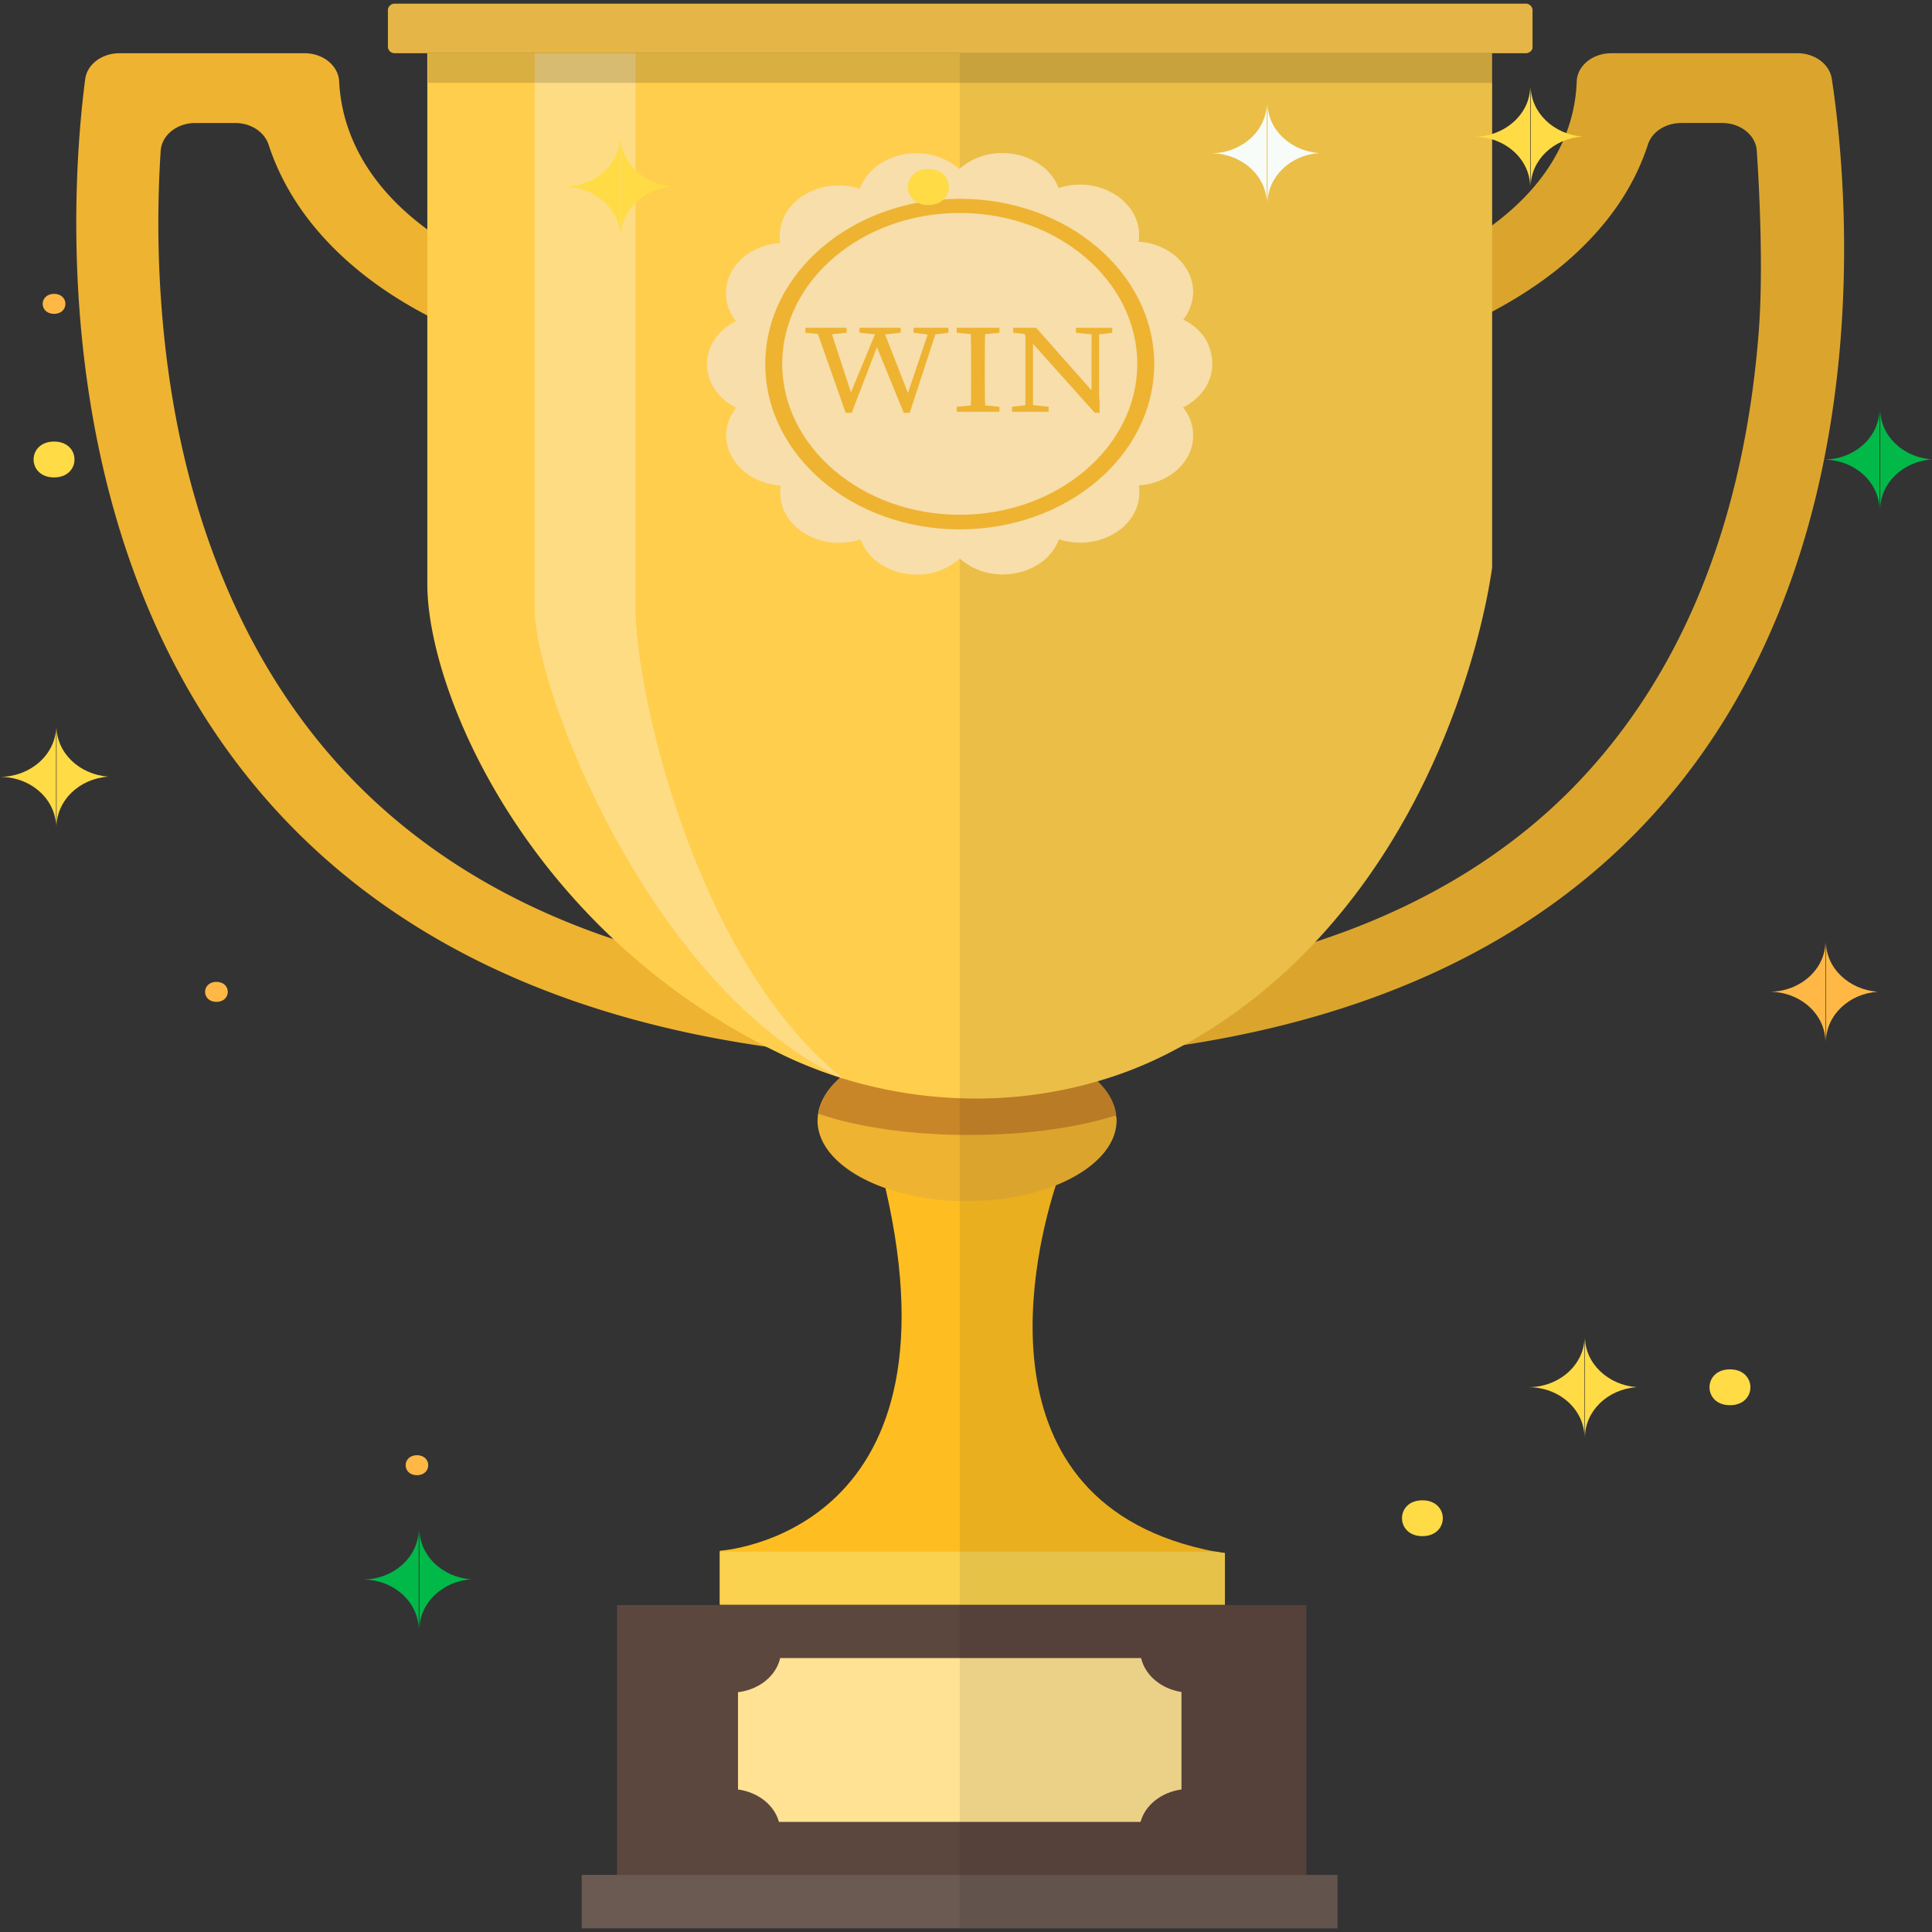 <svg id="Layer_1" data-name="Layer 1" xmlns="http://www.w3.org/2000/svg" viewBox="0 0 900 900"><rect x="0" y="0" width="900" height="900" fill="#333333" stroke="none"/><defs><style>.cls-1{fill:#eeb331;}.cls-2{fill:#febe21;}.cls-3{fill:#fad24f;}.cls-4{fill:#c98628;}.cls-5{fill:#ffce4d;}.cls-6{fill:#f9f8f7;opacity:0.32;}.cls-10,.cls-12,.cls-6{isolation:isolate;}.cls-7{fill:#5c473e;}.cls-8{fill:#6a5a52;}.cls-9{fill:#ffe294;}.cls-10{opacity:0.08;}.cls-11{fill:#e5b548;}.cls-12{opacity:0.15;}.cls-13{fill:#f7deaa;}.cls-14{fill:#ffdb45;}.cls-15{fill:#ffb845;}.cls-16{fill:#00b949;}.cls-17{fill:#f7fcf9;}</style></defs><title>champion_cup</title><path class="cls-1" d="M853.32,36.7c-1.06-6.8-7.88-11.9-16-11.9H750.61c-8.7,0-15.88,5.8-16.11,13.2-.59,17.2-7.53,43.5-39.41,67-37.77,27.9-110.24,52-247.77,52.9h-7.53c-132.23,0-203.06-23.4-240.71-51C166.5,83,158.85,55.9,158,38c-.36-7.4-7.42-13.2-16.12-13.2H55.67c-8.23,0-15.17,5.2-16,12.2C30.73,105.1,5.91,437.5,357.09,487.6c15.88,2.3,32.47,4,50,5,12.94.8,26.23,1.2,40.11,1.3h4.47q22.07,0,42.71-1.2c20.35-1.2,39.53-3.2,57.76-6C895.91,433.5,863.56,103.9,853.32,36.7Zm-34,117.5c-3.06,39.9-10.71,76.9-22.94,110.1-14.82,40.4-36.47,75-64.12,103.1-28.47,28.9-64.35,51.3-106.35,66.8-4.35,1.6-8.71,3.1-13.18,4.6-46.12,15-100.23,22.5-161.29,22.5H447c-60.71-.4-114.71-8.3-160.83-23.7-3.41-1.1-6.82-2.3-10.11-3.5-42.59-15.6-78.94-38.2-108.24-67.3-28.35-28.1-50.59-62.9-66.35-103.3C88.5,230.3,80,193.3,76.14,153.4a517.52,517.52,0,0,1-1.29-83.1c.47-7.3,7.53-13,16.12-13h18.59c7.29,0,13.53,4.1,15.53,10,5.17,15.9,15,33.7,32.94,50.8q17.11,16.35,41.06,28.9c54.47,28.8,135,43.3,240.7,43.3h7.77c109.41-.7,192.35-15.9,247.53-45.1,16.7-8.9,30.94-19,42.47-30.5,16.23-16,25.29-32.5,30.11-47.4,1.89-5.9,8.24-10,15.53-10h19.06c8.59,0,15.65,5.7,16.12,12.9C819.67,89.5,821.44,126.2,819.32,154.2Z"/><path class="cls-2" d="M570.61,723.5v24H335.32V722.4s114.59-6.8,77.18-168.9c-.47-2.1-1.06-4.3-1.53-6.5h82.59s-.71,1.9-1.77,5.3c-8.7,26.9-40.94,148.7,74.71,170.6Z"/><path class="cls-3" d="M570.61,723.5v24H335.32V722.8H566.5C567.91,723.1,569.2,723.3,570.61,723.5Z"/><path class="cls-1" d="M520.14,521.9c0,12.4-11.17,23.4-28.35,30.3-11.53,4.6-25.76,7.3-41.29,7.3h-3.41a114.67,114.67,0,0,1-34.59-6c-19.06-6.7-31.65-18.3-31.65-31.5a25.31,25.31,0,0,1,.24-3.1c.94-6.1,4.58-11.8,10.23-16.8a61.17,61.17,0,0,1,15.53-9.5c11.06-4.8,24.94-7.8,40.12-8.2h3.41c16.59,0,31.76,3.1,43.76,8.4a56,56,0,0,1,17.18,11.1c4.82,4.7,7.88,10.1,8.47,15.7A5.06,5.06,0,0,1,520.14,521.9Z"/><path class="cls-4" d="M520,519.5c-17.53,5.7-41.65,9.2-68.36,9.2H447.2c-26-.4-49.29-4.1-66-9.9.94-6.1,4.59-11.8,10.24-16.8A61.17,61.17,0,0,1,407,492.5c11.06-4.8,24.94-7.8,40.12-8.2h3.41c16.59,0,31.76,3.1,43.76,8.4a56.15,56.15,0,0,1,17.18,11.1C516.26,508.5,519.32,513.8,520,519.5Z"/><path class="cls-5" d="M695.09,24.8V264.2s-11.77,99.3-82.36,174.6a249.12,249.12,0,0,1-60.82,47.8c-1.41.8-2.94,1.6-4.47,2.4a184,184,0,0,1-36.12,14.7A202.14,202.14,0,0,1,447,511.6a210.69,210.69,0,0,1-55.65-9.6,204.14,204.14,0,0,1-26.12-10.3c-2.82-1.4-5.53-2.7-8.35-4.1A311.56,311.56,0,0,1,286,437.7c-61.65-57.9-86.94-128.9-86.94-165.6V24.8Z"/><path class="cls-6" d="M383.32,494.2c3.06,2.9,6.24,5.7,9.41,8.5a8.18,8.18,0,0,1-1.29-.7c-89.53-43.4-142.35-181.4-142.35-218.2V24.8h47V283.9C296.14,320.6,321.56,436.4,383.32,494.2Z"/><rect class="cls-7" x="287.44" y="747.7" width="321.06" height="125.7"/><rect class="cls-8" x="270.97" y="873.4" width="352.12" height="24.9"/><path class="cls-9" d="M550.38,788.2v45.4c-9.41,1.3-16.94,7.3-19.06,15.1H362.85c-2.12-7.8-9.65-13.8-19.06-15.1V788.3c9.88-1.2,17.77-7.6,19.65-15.9H531.56C533.44,780.4,540.85,786.7,550.38,788.2Z"/><polygon class="cls-10" points="608.5 873.4 623.2 873.4 623.2 898.3 447.08 898.3 447.08 747.7 608.5 747.7 608.5 873.4"/><path class="cls-10" d="M853.32,36.7c-1.06-6.8-7.88-11.9-16-11.9H750.61c-8.7,0-15.88,5.8-16.11,13.2-.59,17.2-7.53,43.5-39.41,67V24.8h-248V747.5H570.61v-24c-1.41-.2-2.82-.5-4.11-.7-115.65-21.9-83.41-143.7-74.71-170.6,17.18-6.8,28.35-17.9,28.35-30.3a17.53,17.53,0,0,0-.11-2.4c-.71-5.7-3.65-11-8.47-15.7a183.93,183.93,0,0,0,36.11-14.7c1.53-.8,2.94-1.6,4.47-2.4C895.91,433.5,863.56,103.9,853.32,36.7Zm-34,117.5c-3.06,39.9-10.71,76.9-22.94,110.1-14.82,40.4-36.47,75-64.12,103.1-28.47,28.9-64.35,51.3-106.35,66.8-4.35,1.6-8.71,3.1-13.18,4.6,70.59-75.3,82.36-174.6,82.36-174.6V145.3c16.7-8.9,30.94-19,42.47-30.5,16.23-16,25.29-32.5,30.11-47.4,1.89-5.9,8.24-10,15.53-10h19.06c8.59,0,15.65,5.7,16.12,12.9C819.67,89.5,821.44,126.2,819.32,154.2Z"/><path class="cls-11" d="M710.61,24.8H184a3.15,3.15,0,0,1-3.3-2.8V4.5A3.15,3.15,0,0,1,184,1.7H710.61a3.15,3.15,0,0,1,3.3,2.8V22.1C713.91,23.6,712.38,24.8,710.61,24.8Z"/><path class="cls-12" d="M695.32,24.8V38.6h-496V24.8Z"/><path class="cls-13" d="M564.73,169.2v.4A21.06,21.06,0,0,1,561,181.4a25.88,25.88,0,0,1-9.88,8.4,20.45,20.45,0,0,1,2,23.2,24.84,24.84,0,0,1-9.42,9.2,29.64,29.64,0,0,1-13.17,3.9,15.94,15.94,0,0,1,.23,3.3c0,6.9-3.53,13.7-10.35,18.3a31.42,31.42,0,0,1-27.06,3.5,24.13,24.13,0,0,1-7.41,10.1A28.9,28.9,0,0,1,473.2,267a31.64,31.64,0,0,1-6.11.6,30,30,0,0,1-20-7.4,29.48,29.48,0,0,1-9.06,5.5,31,31,0,0,1-10.94,2,32.68,32.68,0,0,1-6.12-.6c-9.88-1.9-17.3-8.1-20.12-15.8a33.58,33.58,0,0,1-10,1.6,30.63,30.63,0,0,1-17.06-5.1c-6.82-4.6-10.35-11.4-10.35-18.3,0-1.1.12-2.2.23-3.3a31,31,0,0,1-13.17-3.9,25.48,25.48,0,0,1-9.41-9.2,20.54,20.54,0,0,1-2.83-10.2,20.82,20.82,0,0,1,4.71-13,24.91,24.91,0,0,1-9.88-8.4,21,21,0,0,1-3.77-11.8h0c0-8.6,5.41-16.1,13.53-20.1a21.09,21.09,0,0,1-4.71-13.1,21.43,21.43,0,0,1,2.71-10.1,25,25,0,0,1,9.41-9.3,31,31,0,0,1,13.18-3.9,16.22,16.22,0,0,1-.24-3.4c0-6.8,3.53-13.6,10.24-18.2a30.3,30.3,0,0,1,17.17-5.2,32.74,32.74,0,0,1,9.89,1.5,24.13,24.13,0,0,1,7.41-10.1,30.15,30.15,0,0,1,12.7-5.8,33,33,0,0,1,6.24-.6,30.19,30.19,0,0,1,20,7.3A30.12,30.12,0,0,1,467,71.3a30.53,30.53,0,0,1,6,.6,28.86,28.86,0,0,1,12.7,5.7,23.27,23.27,0,0,1,7.42,10,33.48,33.48,0,0,1,10-1.6,30.57,30.57,0,0,1,17.05,5.1c6.83,4.6,10.47,11.4,10.47,18.3a27.06,27.06,0,0,1-.23,3.2,29.68,29.68,0,0,1,13.18,3.9,24.88,24.88,0,0,1,9.41,9.2,20.63,20.63,0,0,1,2.82,10.2,21.42,21.42,0,0,1-4.59,13,25.61,25.61,0,0,1,9.89,8.3A23.14,23.14,0,0,1,564.73,169.2Z"/><path class="cls-1" d="M447.09,246.6c-50,0-90.59-34.5-90.59-77s40.59-77,90.59-77,90.58,34.5,90.58,77S497.09,246.6,447.09,246.6Zm0-147.4c-45.65,0-82.71,31.6-82.71,70.3s37.18,70.3,82.71,70.3,82.7-31.6,82.7-70.3S492.73,99.2,447.09,99.2Z"/><path class="cls-1" d="M384.5,155.9l-9.3-.9v-2.3h19.18V155l-8.47.9Zm24.35-3.2h2.24l12.82,32.8h-1.77l11.06-32.8h3.53l-12.94,39.6H421l-13.65-33.4h2.24l-12.83,33.4h-2.82L380,152.7h6.58l10.71,32.8h-2Zm.59,3.2-9.06-.9v-2.3h19.18V155l-8.71.9Zm23.53,0-7.41-.9v-2.3h16.23V155l-7.29.9Z"/><path class="cls-1" d="M445.67,155v-2.3h19.89V155l-9.18.9H455Zm10.71,33.6,9.18.9v2.3H445.67v-2.3l9.18-.9Zm-4-17.8c0-6,0-12.1-.24-18.1H459c-.24,5.9-.24,12-.24,18.1v2.9c0,6,0,12.1.24,18.1h-6.83c.24-5.9.24-12,.24-18.1Z"/><path class="cls-1" d="M471.56,189.5l7.41-.9h1.41l8.12.9v2.3H471.44v-2.3Zm4.58-35,4.36,1.4L472,155v-2.3h10.7l29.53,33.4v6.2H510Zm1.53-1.8,3.53,2.3v36.8h-3.53Zm23.42,0h17.05V155l-7.05.9h-1.42l-8.47-.9v-2.3Zm7.41,0H512v39.6l-3.53-2.9Z"/><path class="cls-14" d="M25.18,222.4c12.7,0,12.7-16.7,0-16.7s-12.71,16.7,0,16.7Z"/><path class="cls-14" d="M432.47,95.5c12.71,0,12.71-16.7,0-16.7s-12.71,16.7,0,16.7Z"/><path class="cls-14" d="M805.88,654.6c12.71,0,12.71-16.7,0-16.7s-12.7,16.7,0,16.7Z"/><path class="cls-14" d="M662.59,715.6c12.7,0,12.7-16.7,0-16.7s-12.59,16.7,0,16.7Z"/><path class="cls-15" d="M25.18,146.2c7.06,0,7.06-9.3,0-9.3s-7.06,9.3,0,9.3Z"/><path class="cls-15" d="M100.82,466.7c7.06,0,7.06-9.3,0-9.3s-7.06,9.3,0,9.3Z"/><path class="cls-15" d="M194.24,687.2c7,0,7-9.3,0-9.3s-7.06,9.3,0,9.3Z"/><path class="cls-16" d="M195.06,712.3v47c0-13-11.65-23.5-26.12-23.5C183.41,735.8,195.06,725.2,195.06,712.3Z"/><path class="cls-16" d="M219.53,735.7c-13.53.9-24.12,11.1-24.12,23.4V712.3C195.41,724.6,206,734.8,219.53,735.7Z"/><path class="cls-14" d="M738.12,622.8v46.9c0-13-11.65-23.5-26.12-23.5C726.35,646.2,738.12,635.7,738.12,622.8Z"/><path class="cls-14" d="M762.47,646.2c-13.53.9-24.12,11.1-24.12,23.4V622.8C738.35,635.1,749.06,645.2,762.47,646.2Z"/><path class="cls-14" d="M26.12,338.4v47c0-13-11.65-23.5-26.12-23.5C14.35,361.8,26.12,351.3,26.12,338.4Z"/><path class="cls-14" d="M50.47,361.8c-13.53.9-24.12,11.1-24.12,23.4V338.4C26.35,350.7,36.94,360.8,50.47,361.8Z"/><path class="cls-16" d="M875.53,190.6v47c0-13-11.65-23.5-26.12-23.5C863.88,214.1,875.53,203.6,875.53,190.6Z"/><path class="cls-16" d="M900,214c-13.53.9-24.12,11.1-24.12,23.4V190.6C875.88,203,886.47,213.1,900,214Z"/><path class="cls-17" d="M590.12,47.9v47c0-13-11.65-23.5-26.12-23.5C578.47,71.4,590.12,60.9,590.12,47.9Z"/><path class="cls-17" d="M614.59,71.3c-13.53.9-24.12,11.1-24.12,23.4V47.9C590.47,60.3,601.06,70.4,614.59,71.3Z"/><path class="cls-14" d="M712.82,40.2v47c0-13-11.64-23.5-26.11-23.5C701.06,63.6,712.82,53.1,712.82,40.2Z"/><path class="cls-14" d="M737.18,63.6c-13.53.9-24.12,11.1-24.12,23.4V40.2C713.18,52.5,723.76,62.6,737.18,63.6Z"/><path class="cls-14" d="M288.94,63.5v47c0-13-11.65-23.5-26.12-23.5C277.18,87,288.94,76.4,288.94,63.5Z"/><path class="cls-14" d="M313.29,86.9c-13.53.9-24.11,11.1-24.11,23.4V63.5C289.18,75.8,299.88,86,313.29,86.9Z"/><path class="cls-15" d="M850.35,438.6v46.9c0-13-11.64-23.5-26.11-23.5C838.59,462,850.35,451.5,850.35,438.6Z"/><path class="cls-15" d="M874.71,462c-13.53.9-24.12,11.1-24.12,23.4V438.6C850.59,450.9,861.18,461,874.71,462Z"/></svg>
